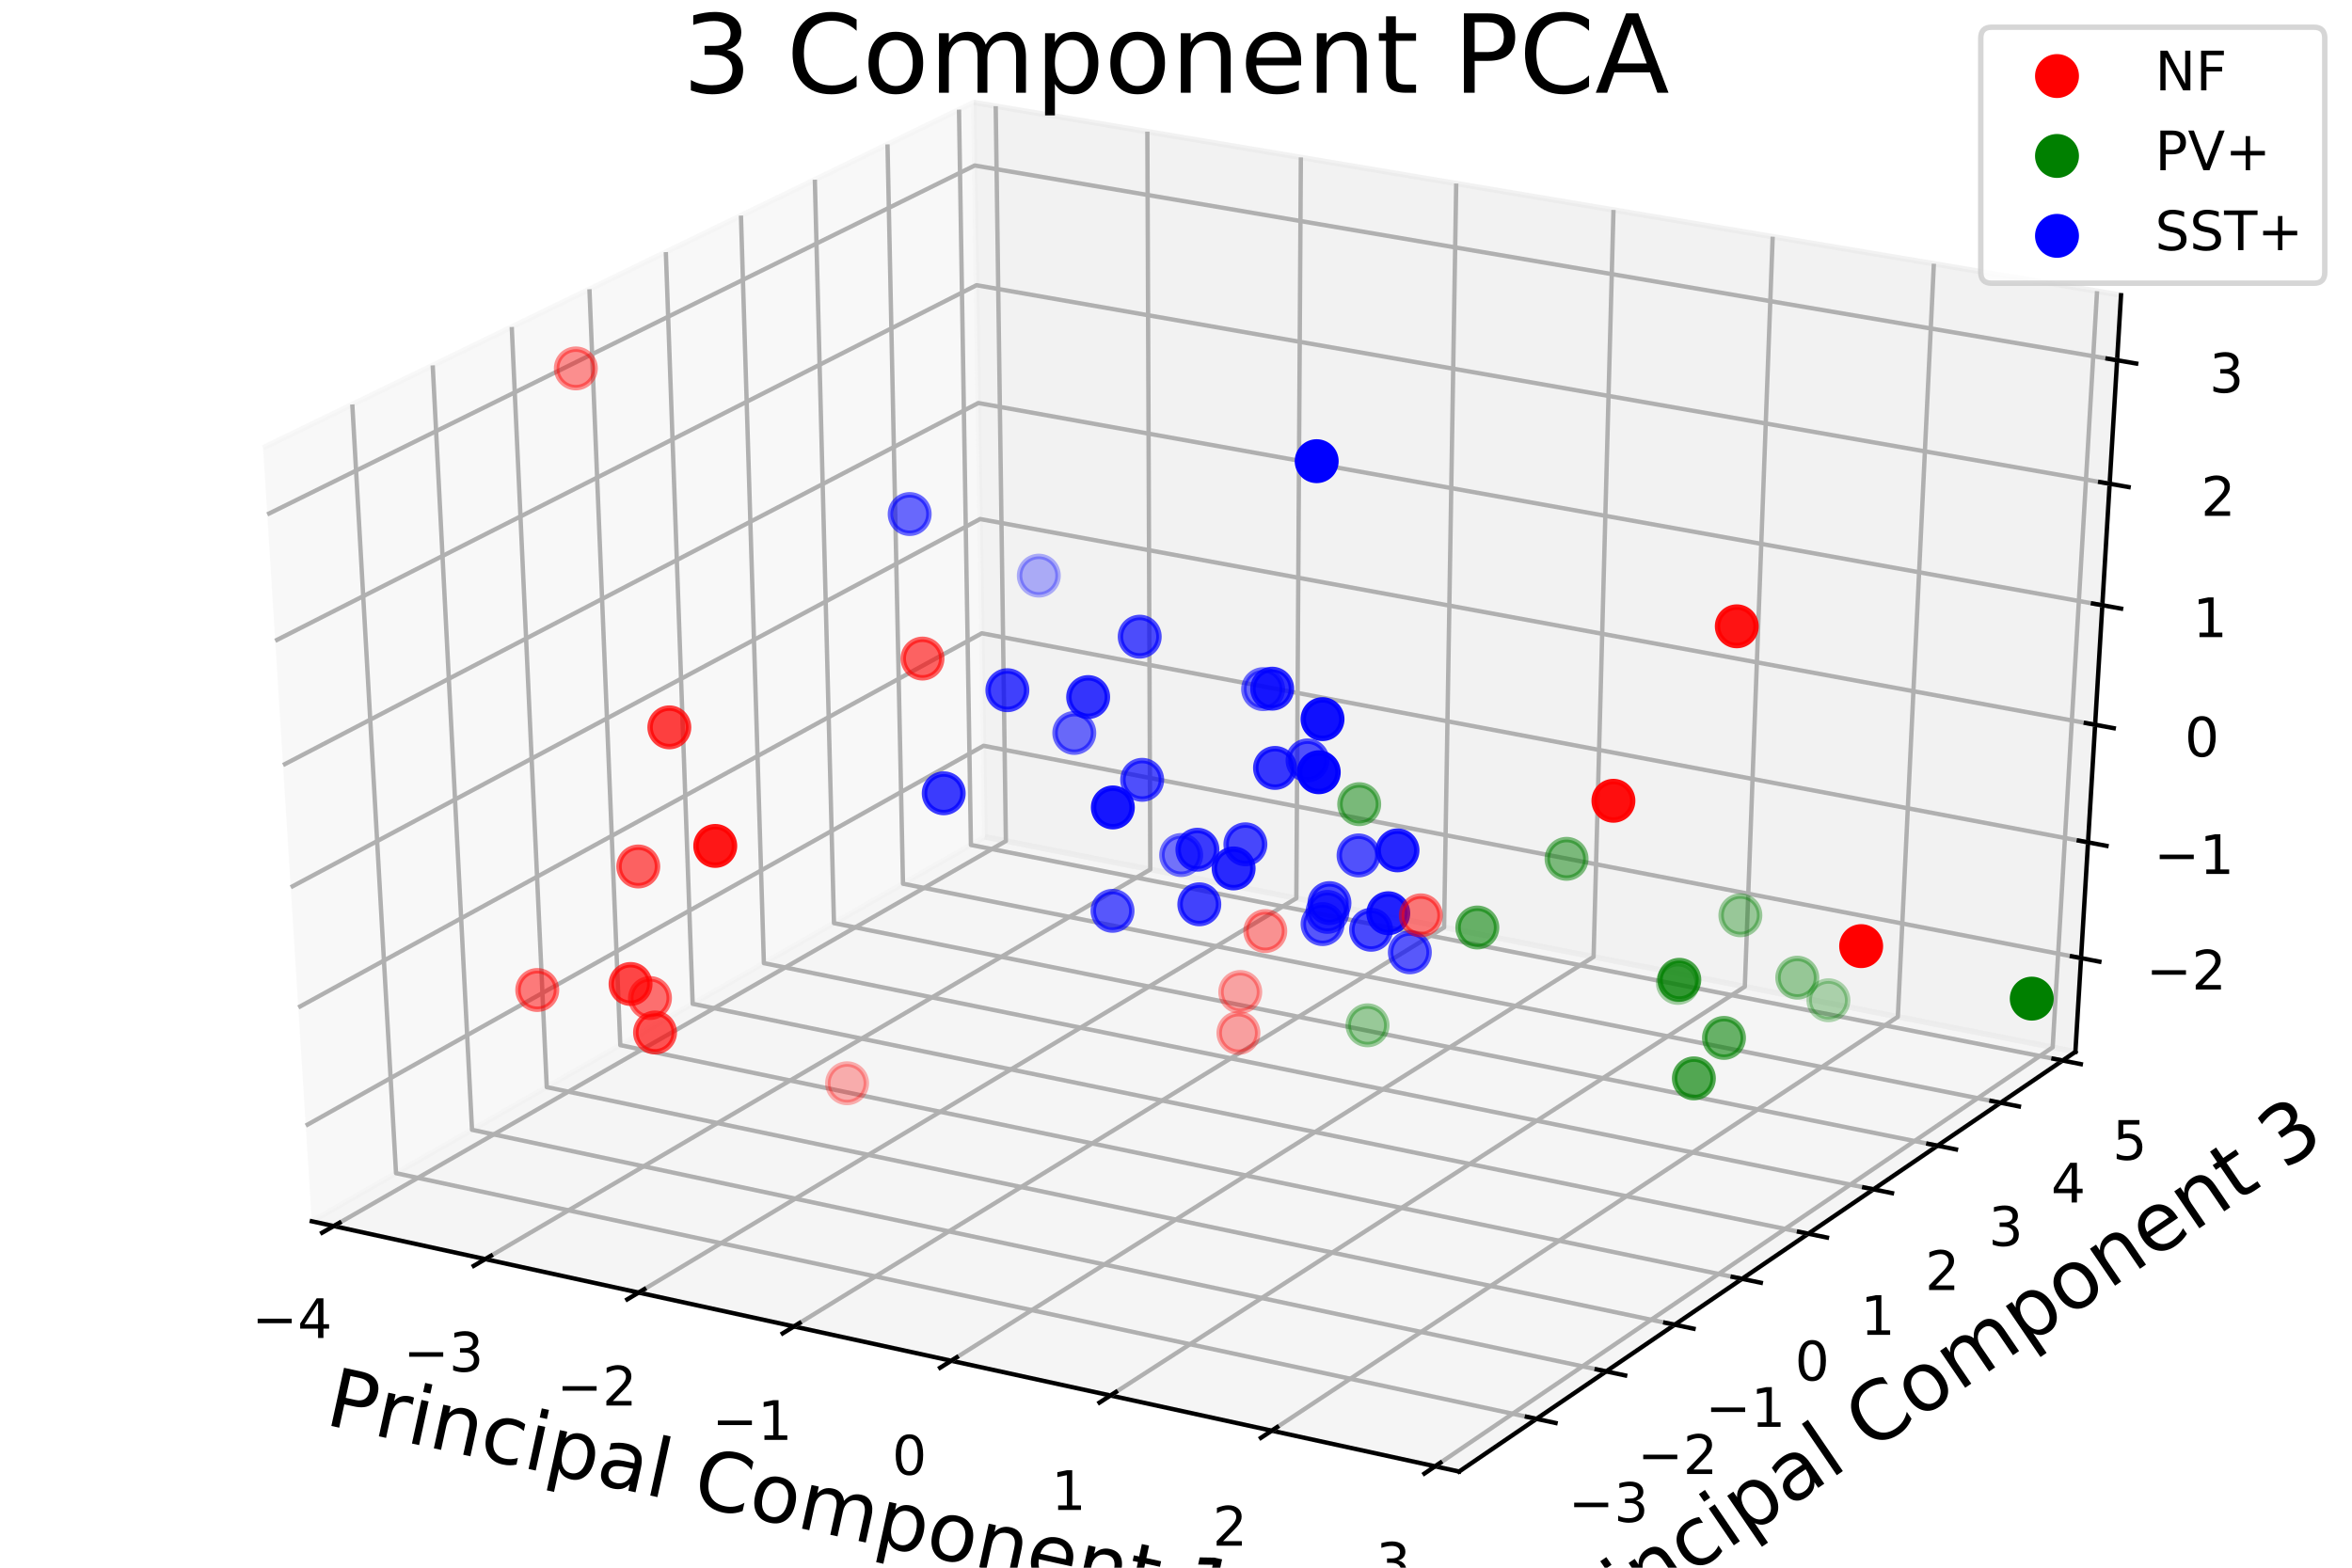 <?xml version="1.0" encoding="utf-8" standalone="no"?>
<!DOCTYPE svg PUBLIC "-//W3C//DTD SVG 1.1//EN"
  "http://www.w3.org/Graphics/SVG/1.1/DTD/svg11.dtd">
<!-- Created with matplotlib (http://matplotlib.org/) -->
<svg height="288pt" version="1.1" viewBox="0 0 432 288" width="432pt" xmlns="http://www.w3.org/2000/svg" xmlns:xlink="http://www.w3.org/1999/xlink">
 <defs>
  <style type="text/css">
*{stroke-linecap:butt;stroke-linejoin:round;}
  </style>
 </defs>
 <g id="figure_1">
  <g id="patch_1">
   <path d="M 0 288 
L 432 288 
L 432 0 
L 0 0 
z
" style="fill:#ffffff;"/>
  </g>
  <g id="patch_2">
   <path d="M 0 288 
L 432 288 
L 432 0 
L 0 0 
z
" style="fill:#ffffff;"/>
  </g>
  <g id="pane3d_1">
   <g id="patch_3">
    <path d="M 57.268 224.362 
L 180.909 153.751 
L 178.85 18.825 
L 48.316 82.267 
" style="fill:#f2f2f2;opacity:0.5;stroke:#f2f2f2;stroke-linejoin:miter;"/>
   </g>
  </g>
  <g id="pane3d_2">
   <g id="patch_4">
    <path d="M 180.909 153.751 
L 381.195 193.227 
L 389.575 54.232 
L 178.85 18.825 
" style="fill:#e6e6e6;opacity:0.5;stroke:#e6e6e6;stroke-linejoin:miter;"/>
   </g>
  </g>
  <g id="pane3d_3">
   <g id="patch_5">
    <path d="M 57.268 224.362 
L 267.996 270.339 
L 381.195 193.227 
L 180.909 153.751 
" style="fill:#ececec;opacity:0.5;stroke:#ececec;stroke-linejoin:miter;"/>
   </g>
  </g>
  <g id="axis3d_1">
   <g id="line2d_1">
    <path d="M 57.268 224.362 
L 267.996 270.339 
" style="fill:none;stroke:#000000;stroke-linecap:square;stroke-width:0.8;"/>
   </g>
   <g id="text_1">
    <!-- Principal Component 1 -->
    <defs>
     <path d="M 19.672 64.797 
L 19.672 37.406 
L 32.078 37.406 
Q 38.969 37.406 42.719 40.969 
Q 46.484 44.531 46.484 51.125 
Q 46.484 57.672 42.719 61.234 
Q 38.969 64.797 32.078 64.797 
z
M 9.812 72.906 
L 32.078 72.906 
Q 44.344 72.906 50.609 67.359 
Q 56.891 61.812 56.891 51.125 
Q 56.891 40.328 50.609 34.812 
Q 44.344 29.297 32.078 29.297 
L 19.672 29.297 
L 19.672 0 
L 9.812 0 
z
" id="DejaVuSans-50"/>
     <path d="M 41.109 46.297 
Q 39.594 47.172 37.812 47.578 
Q 36.031 48 33.891 48 
Q 26.266 48 22.188 43.047 
Q 18.109 38.094 18.109 28.812 
L 18.109 0 
L 9.078 0 
L 9.078 54.688 
L 18.109 54.688 
L 18.109 46.188 
Q 20.953 51.172 25.484 53.578 
Q 30.031 56 36.531 56 
Q 37.453 56 38.578 55.875 
Q 39.703 55.766 41.062 55.516 
z
" id="DejaVuSans-72"/>
     <path d="M 9.422 54.688 
L 18.406 54.688 
L 18.406 0 
L 9.422 0 
z
M 9.422 75.984 
L 18.406 75.984 
L 18.406 64.594 
L 9.422 64.594 
z
" id="DejaVuSans-69"/>
     <path d="M 54.891 33.016 
L 54.891 0 
L 45.906 0 
L 45.906 32.719 
Q 45.906 40.484 42.875 44.328 
Q 39.844 48.188 33.797 48.188 
Q 26.516 48.188 22.312 43.547 
Q 18.109 38.922 18.109 30.906 
L 18.109 0 
L 9.078 0 
L 9.078 54.688 
L 18.109 54.688 
L 18.109 46.188 
Q 21.344 51.125 25.703 53.562 
Q 30.078 56 35.797 56 
Q 45.219 56 50.047 50.172 
Q 54.891 44.344 54.891 33.016 
z
" id="DejaVuSans-6e"/>
     <path d="M 48.781 52.594 
L 48.781 44.188 
Q 44.969 46.297 41.141 47.344 
Q 37.312 48.391 33.406 48.391 
Q 24.656 48.391 19.812 42.844 
Q 14.984 37.312 14.984 27.297 
Q 14.984 17.281 19.812 11.734 
Q 24.656 6.203 33.406 6.203 
Q 37.312 6.203 41.141 7.25 
Q 44.969 8.297 48.781 10.406 
L 48.781 2.094 
Q 45.016 0.344 40.984 -0.531 
Q 36.969 -1.422 32.422 -1.422 
Q 20.062 -1.422 12.781 6.344 
Q 5.516 14.109 5.516 27.297 
Q 5.516 40.672 12.859 48.328 
Q 20.219 56 33.016 56 
Q 37.156 56 41.109 55.141 
Q 45.062 54.297 48.781 52.594 
z
" id="DejaVuSans-63"/>
     <path d="M 18.109 8.203 
L 18.109 -20.797 
L 9.078 -20.797 
L 9.078 54.688 
L 18.109 54.688 
L 18.109 46.391 
Q 20.953 51.266 25.266 53.625 
Q 29.594 56 35.594 56 
Q 45.562 56 51.781 48.094 
Q 58.016 40.188 58.016 27.297 
Q 58.016 14.406 51.781 6.484 
Q 45.562 -1.422 35.594 -1.422 
Q 29.594 -1.422 25.266 0.953 
Q 20.953 3.328 18.109 8.203 
z
M 48.688 27.297 
Q 48.688 37.203 44.609 42.844 
Q 40.531 48.484 33.406 48.484 
Q 26.266 48.484 22.188 42.844 
Q 18.109 37.203 18.109 27.297 
Q 18.109 17.391 22.188 11.75 
Q 26.266 6.109 33.406 6.109 
Q 40.531 6.109 44.609 11.75 
Q 48.688 17.391 48.688 27.297 
z
" id="DejaVuSans-70"/>
     <path d="M 34.281 27.484 
Q 23.391 27.484 19.188 25 
Q 14.984 22.516 14.984 16.5 
Q 14.984 11.719 18.141 8.906 
Q 21.297 6.109 26.703 6.109 
Q 34.188 6.109 38.703 11.406 
Q 43.219 16.703 43.219 25.484 
L 43.219 27.484 
z
M 52.203 31.203 
L 52.203 0 
L 43.219 0 
L 43.219 8.297 
Q 40.141 3.328 35.547 0.953 
Q 30.953 -1.422 24.312 -1.422 
Q 15.922 -1.422 10.953 3.297 
Q 6 8.016 6 15.922 
Q 6 25.141 12.172 29.828 
Q 18.359 34.516 30.609 34.516 
L 43.219 34.516 
L 43.219 35.406 
Q 43.219 41.609 39.141 45 
Q 35.062 48.391 27.688 48.391 
Q 23 48.391 18.547 47.266 
Q 14.109 46.141 10.016 43.891 
L 10.016 52.203 
Q 14.938 54.109 19.578 55.047 
Q 24.219 56 28.609 56 
Q 40.484 56 46.344 49.844 
Q 52.203 43.703 52.203 31.203 
z
" id="DejaVuSans-61"/>
     <path d="M 9.422 75.984 
L 18.406 75.984 
L 18.406 0 
L 9.422 0 
z
" id="DejaVuSans-6c"/>
     <path id="DejaVuSans-20"/>
     <path d="M 64.406 67.281 
L 64.406 56.891 
Q 59.422 61.531 53.781 63.812 
Q 48.141 66.109 41.797 66.109 
Q 29.297 66.109 22.656 58.469 
Q 16.016 50.828 16.016 36.375 
Q 16.016 21.969 22.656 14.328 
Q 29.297 6.688 41.797 6.688 
Q 48.141 6.688 53.781 8.984 
Q 59.422 11.281 64.406 15.922 
L 64.406 5.609 
Q 59.234 2.094 53.438 0.328 
Q 47.656 -1.422 41.219 -1.422 
Q 24.656 -1.422 15.125 8.703 
Q 5.609 18.844 5.609 36.375 
Q 5.609 53.953 15.125 64.078 
Q 24.656 74.219 41.219 74.219 
Q 47.75 74.219 53.531 72.484 
Q 59.328 70.75 64.406 67.281 
z
" id="DejaVuSans-43"/>
     <path d="M 30.609 48.391 
Q 23.391 48.391 19.188 42.75 
Q 14.984 37.109 14.984 27.297 
Q 14.984 17.484 19.156 11.844 
Q 23.344 6.203 30.609 6.203 
Q 37.797 6.203 41.984 11.859 
Q 46.188 17.531 46.188 27.297 
Q 46.188 37.016 41.984 42.703 
Q 37.797 48.391 30.609 48.391 
z
M 30.609 56 
Q 42.328 56 49.016 48.375 
Q 55.719 40.766 55.719 27.297 
Q 55.719 13.875 49.016 6.219 
Q 42.328 -1.422 30.609 -1.422 
Q 18.844 -1.422 12.172 6.219 
Q 5.516 13.875 5.516 27.297 
Q 5.516 40.766 12.172 48.375 
Q 18.844 56 30.609 56 
z
" id="DejaVuSans-6f"/>
     <path d="M 52 44.188 
Q 55.375 50.25 60.062 53.125 
Q 64.75 56 71.094 56 
Q 79.641 56 84.281 50.016 
Q 88.922 44.047 88.922 33.016 
L 88.922 0 
L 79.891 0 
L 79.891 32.719 
Q 79.891 40.578 77.094 44.375 
Q 74.312 48.188 68.609 48.188 
Q 61.625 48.188 57.562 43.547 
Q 53.516 38.922 53.516 30.906 
L 53.516 0 
L 44.484 0 
L 44.484 32.719 
Q 44.484 40.625 41.703 44.406 
Q 38.922 48.188 33.109 48.188 
Q 26.219 48.188 22.156 43.531 
Q 18.109 38.875 18.109 30.906 
L 18.109 0 
L 9.078 0 
L 9.078 54.688 
L 18.109 54.688 
L 18.109 46.188 
Q 21.188 51.219 25.484 53.609 
Q 29.781 56 35.688 56 
Q 41.656 56 45.828 52.969 
Q 50 49.953 52 44.188 
z
" id="DejaVuSans-6d"/>
     <path d="M 56.203 29.594 
L 56.203 25.203 
L 14.891 25.203 
Q 15.484 15.922 20.484 11.062 
Q 25.484 6.203 34.422 6.203 
Q 39.594 6.203 44.453 7.469 
Q 49.312 8.734 54.109 11.281 
L 54.109 2.781 
Q 49.266 0.734 44.188 -0.344 
Q 39.109 -1.422 33.891 -1.422 
Q 20.797 -1.422 13.156 6.188 
Q 5.516 13.812 5.516 26.812 
Q 5.516 40.234 12.766 48.109 
Q 20.016 56 32.328 56 
Q 43.359 56 49.781 48.891 
Q 56.203 41.797 56.203 29.594 
z
M 47.219 32.234 
Q 47.125 39.594 43.094 43.984 
Q 39.062 48.391 32.422 48.391 
Q 24.906 48.391 20.391 44.141 
Q 15.875 39.891 15.188 32.172 
z
" id="DejaVuSans-65"/>
     <path d="M 18.312 70.219 
L 18.312 54.688 
L 36.812 54.688 
L 36.812 47.703 
L 18.312 47.703 
L 18.312 18.016 
Q 18.312 11.328 20.141 9.422 
Q 21.969 7.516 27.594 7.516 
L 36.812 7.516 
L 36.812 0 
L 27.594 0 
Q 17.188 0 13.234 3.875 
Q 9.281 7.766 9.281 18.016 
L 9.281 47.703 
L 2.688 47.703 
L 2.688 54.688 
L 9.281 54.688 
L 9.281 70.219 
z
" id="DejaVuSans-74"/>
     <path d="M 12.406 8.297 
L 28.516 8.297 
L 28.516 63.922 
L 10.984 60.406 
L 10.984 69.391 
L 28.422 72.906 
L 38.281 72.906 
L 38.281 8.297 
L 54.391 8.297 
L 54.391 0 
L 12.406 0 
z
" id="DejaVuSans-31"/>
    </defs>
    <g transform="translate(59.422 261.648)rotate(-347.692)scale(0.15 -0.15)">
     <use xlink:href="#DejaVuSans-50"/>
     <use x="60.287" xlink:href="#DejaVuSans-72"/>
     <use x="101.4" xlink:href="#DejaVuSans-69"/>
     <use x="129.184" xlink:href="#DejaVuSans-6e"/>
     <use x="192.562" xlink:href="#DejaVuSans-63"/>
     <use x="247.543" xlink:href="#DejaVuSans-69"/>
     <use x="275.326" xlink:href="#DejaVuSans-70"/>
     <use x="338.803" xlink:href="#DejaVuSans-61"/>
     <use x="400.082" xlink:href="#DejaVuSans-6c"/>
     <use x="427.865" xlink:href="#DejaVuSans-20"/>
     <use x="459.652" xlink:href="#DejaVuSans-43"/>
     <use x="529.477" xlink:href="#DejaVuSans-6f"/>
     <use x="590.658" xlink:href="#DejaVuSans-6d"/>
     <use x="688.07" xlink:href="#DejaVuSans-70"/>
     <use x="751.547" xlink:href="#DejaVuSans-6f"/>
     <use x="812.729" xlink:href="#DejaVuSans-6e"/>
     <use x="876.107" xlink:href="#DejaVuSans-65"/>
     <use x="937.631" xlink:href="#DejaVuSans-6e"/>
     <use x="1001.01" xlink:href="#DejaVuSans-74"/>
     <use x="1040.219" xlink:href="#DejaVuSans-20"/>
     <use x="1072.006" xlink:href="#DejaVuSans-31"/>
    </g>
   </g>
   <g id="Line3DCollection_1">
    <path d="M 61.298 225.241 
L 184.752 154.508 
L 182.885 19.503 
" style="fill:none;stroke:#b0b0b0;stroke-width:0.8;"/>
    <path d="M 89.127 231.313 
L 211.275 159.736 
L 210.74 24.183 
" style="fill:none;stroke:#b0b0b0;stroke-width:0.8;"/>
    <path d="M 117.301 237.46 
L 238.104 165.024 
L 238.933 28.92 
" style="fill:none;stroke:#b0b0b0;stroke-width:0.8;"/>
    <path d="M 145.828 243.684 
L 265.244 170.373 
L 267.468 33.715 
" style="fill:none;stroke:#b0b0b0;stroke-width:0.8;"/>
    <path d="M 174.713 249.986 
L 292.699 175.785 
L 296.354 38.569 
" style="fill:none;stroke:#b0b0b0;stroke-width:0.8;"/>
    <path d="M 203.963 256.368 
L 320.477 181.26 
L 325.595 43.482 
" style="fill:none;stroke:#b0b0b0;stroke-width:0.8;"/>
    <path d="M 233.586 262.831 
L 348.582 186.799 
L 355.199 48.456 
" style="fill:none;stroke:#b0b0b0;stroke-width:0.8;"/>
    <path d="M 263.589 269.377 
L 377.02 192.404 
L 385.173 53.493 
" style="fill:none;stroke:#b0b0b0;stroke-width:0.8;"/>
   </g>
   <g id="xtick_1">
    <g id="line2d_2">
     <path d="M 62.362 224.632 
L 59.167 226.462 
" style="fill:none;stroke:#000000;stroke-linecap:square;stroke-width:0.8;"/>
    </g>
    <g id="text_2">
     <!-- −4 -->
     <defs>
      <path d="M 10.594 35.5 
L 73.188 35.5 
L 73.188 27.203 
L 10.594 27.203 
z
" id="DejaVuSans-2212"/>
      <path d="M 37.797 64.312 
L 12.891 25.391 
L 37.797 25.391 
z
M 35.203 72.906 
L 47.609 72.906 
L 47.609 25.391 
L 58.016 25.391 
L 58.016 17.188 
L 47.609 17.188 
L 47.609 0 
L 37.797 0 
L 37.797 17.188 
L 4.891 17.188 
L 4.891 26.703 
z
" id="DejaVuSans-34"/>
     </defs>
     <g transform="translate(46.265 245.805)scale(0.1 -0.1)">
      <use xlink:href="#DejaVuSans-2212"/>
      <use x="83.789" xlink:href="#DejaVuSans-34"/>
     </g>
    </g>
   </g>
   <g id="xtick_2">
    <g id="line2d_3">
     <path d="M 90.18 230.696 
L 87.018 232.549 
" style="fill:none;stroke:#000000;stroke-linecap:square;stroke-width:0.8;"/>
    </g>
    <g id="text_3">
     <!-- −3 -->
     <defs>
      <path d="M 40.578 39.312 
Q 47.656 37.797 51.625 33 
Q 55.609 28.219 55.609 21.188 
Q 55.609 10.406 48.188 4.484 
Q 40.766 -1.422 27.094 -1.422 
Q 22.516 -1.422 17.656 -0.516 
Q 12.797 0.391 7.625 2.203 
L 7.625 11.719 
Q 11.719 9.328 16.594 8.109 
Q 21.484 6.891 26.812 6.891 
Q 36.078 6.891 40.938 10.547 
Q 45.797 14.203 45.797 21.188 
Q 45.797 27.641 41.281 31.266 
Q 36.766 34.906 28.719 34.906 
L 20.219 34.906 
L 20.219 43.016 
L 29.109 43.016 
Q 36.375 43.016 40.234 45.922 
Q 44.094 48.828 44.094 54.297 
Q 44.094 59.906 40.109 62.906 
Q 36.141 65.922 28.719 65.922 
Q 24.656 65.922 20.016 65.031 
Q 15.375 64.156 9.812 62.312 
L 9.812 71.094 
Q 15.438 72.656 20.344 73.438 
Q 25.25 74.219 29.594 74.219 
Q 40.828 74.219 47.359 69.109 
Q 53.906 64.016 53.906 55.328 
Q 53.906 49.266 50.438 45.094 
Q 46.969 40.922 40.578 39.312 
z
" id="DejaVuSans-33"/>
     </defs>
     <g transform="translate(74.091 251.966)scale(0.1 -0.1)">
      <use xlink:href="#DejaVuSans-2212"/>
      <use x="83.789" xlink:href="#DejaVuSans-33"/>
     </g>
    </g>
   </g>
   <g id="xtick_3">
    <g id="line2d_4">
     <path d="M 118.343 236.836 
L 115.214 238.711 
" style="fill:none;stroke:#000000;stroke-linecap:square;stroke-width:0.8;"/>
    </g>
    <g id="text_4">
     <!-- −2 -->
     <defs>
      <path d="M 19.188 8.297 
L 53.609 8.297 
L 53.609 0 
L 7.328 0 
L 7.328 8.297 
Q 12.938 14.109 22.625 23.891 
Q 32.328 33.688 34.812 36.531 
Q 39.547 41.844 41.422 45.531 
Q 43.312 49.219 43.312 52.781 
Q 43.312 58.594 39.234 62.25 
Q 35.156 65.922 28.609 65.922 
Q 23.969 65.922 18.812 64.312 
Q 13.672 62.703 7.812 59.422 
L 7.812 69.391 
Q 13.766 71.781 18.938 73 
Q 24.125 74.219 28.422 74.219 
Q 39.75 74.219 46.484 68.547 
Q 53.219 62.891 53.219 53.422 
Q 53.219 48.922 51.531 44.891 
Q 49.859 40.875 45.406 35.406 
Q 44.188 33.984 37.641 27.219 
Q 31.109 20.453 19.188 8.297 
z
" id="DejaVuSans-32"/>
     </defs>
     <g transform="translate(102.263 258.204)scale(0.1 -0.1)">
      <use xlink:href="#DejaVuSans-2212"/>
      <use x="83.789" xlink:href="#DejaVuSans-32"/>
     </g>
    </g>
   </g>
   <g id="xtick_4">
    <g id="line2d_5">
     <path d="M 146.858 243.052 
L 143.763 244.951 
" style="fill:none;stroke:#000000;stroke-linecap:square;stroke-width:0.8;"/>
    </g>
    <g id="text_5">
     <!-- −1 -->
     <g transform="translate(130.787 264.52)scale(0.1 -0.1)">
      <use xlink:href="#DejaVuSans-2212"/>
      <use x="83.789" xlink:href="#DejaVuSans-31"/>
     </g>
    </g>
   </g>
   <g id="xtick_5">
    <g id="line2d_6">
     <path d="M 175.731 249.346 
L 172.672 251.269 
" style="fill:none;stroke:#000000;stroke-linecap:square;stroke-width:0.8;"/>
    </g>
    <g id="text_6">
     <!-- 0 -->
     <defs>
      <path d="M 31.781 66.406 
Q 24.172 66.406 20.328 58.906 
Q 16.5 51.422 16.5 36.375 
Q 16.5 21.391 20.328 13.891 
Q 24.172 6.391 31.781 6.391 
Q 39.453 6.391 43.281 13.891 
Q 47.125 21.391 47.125 36.375 
Q 47.125 51.422 43.281 58.906 
Q 39.453 66.406 31.781 66.406 
z
M 31.781 74.219 
Q 44.047 74.219 50.516 64.516 
Q 56.984 54.828 56.984 36.375 
Q 56.984 17.969 50.516 8.266 
Q 44.047 -1.422 31.781 -1.422 
Q 19.531 -1.422 13.062 8.266 
Q 6.594 17.969 6.594 36.375 
Q 6.594 54.828 13.062 64.516 
Q 19.531 74.219 31.781 74.219 
z
" id="DejaVuSans-30"/>
     </defs>
     <g transform="translate(163.861 270.916)scale(0.1 -0.1)">
      <use xlink:href="#DejaVuSans-30"/>
     </g>
    </g>
   </g>
   <g id="xtick_6">
    <g id="line2d_7">
     <path d="M 204.969 255.719 
L 201.947 257.667 
" style="fill:none;stroke:#000000;stroke-linecap:square;stroke-width:0.8;"/>
    </g>
    <g id="text_7">
     <!-- 1 -->
     <g transform="translate(193.111 277.393)scale(0.1 -0.1)">
      <use xlink:href="#DejaVuSans-31"/>
     </g>
    </g>
   </g>
   <g id="xtick_7">
    <g id="line2d_8">
     <path d="M 234.58 262.174 
L 231.596 264.147 
" style="fill:none;stroke:#000000;stroke-linecap:square;stroke-width:0.8;"/>
    </g>
    <g id="text_8">
     <!-- 2 -->
     <g transform="translate(222.733 283.952)scale(0.1 -0.1)">
      <use xlink:href="#DejaVuSans-32"/>
     </g>
    </g>
   </g>
   <g id="xtick_8">
    <g id="line2d_9">
     <path d="M 264.569 268.712 
L 261.625 270.71 
" style="fill:none;stroke:#000000;stroke-linecap:square;stroke-width:0.8;"/>
    </g>
    <g id="text_9">
     <!-- 3 -->
     <g transform="translate(252.737 290.596)scale(0.1 -0.1)">
      <use xlink:href="#DejaVuSans-33"/>
     </g>
    </g>
   </g>
  </g>
  <g id="axis3d_2">
   <g id="line2d_10">
    <path d="M 381.195 193.227 
L 267.996 270.339 
" style="fill:none;stroke:#000000;stroke-linecap:square;stroke-width:0.8;"/>
   </g>
   <g id="text_10">
    <!-- Principal Component 3 -->
    <g transform="translate(286.604 305.594)rotate(-34.263)scale(0.15 -0.15)">
     <use xlink:href="#DejaVuSans-50"/>
     <use x="60.287" xlink:href="#DejaVuSans-72"/>
     <use x="101.4" xlink:href="#DejaVuSans-69"/>
     <use x="129.184" xlink:href="#DejaVuSans-6e"/>
     <use x="192.562" xlink:href="#DejaVuSans-63"/>
     <use x="247.543" xlink:href="#DejaVuSans-69"/>
     <use x="275.326" xlink:href="#DejaVuSans-70"/>
     <use x="338.803" xlink:href="#DejaVuSans-61"/>
     <use x="400.082" xlink:href="#DejaVuSans-6c"/>
     <use x="427.865" xlink:href="#DejaVuSans-20"/>
     <use x="459.652" xlink:href="#DejaVuSans-43"/>
     <use x="529.477" xlink:href="#DejaVuSans-6f"/>
     <use x="590.658" xlink:href="#DejaVuSans-6d"/>
     <use x="688.07" xlink:href="#DejaVuSans-70"/>
     <use x="751.547" xlink:href="#DejaVuSans-6f"/>
     <use x="812.729" xlink:href="#DejaVuSans-6e"/>
     <use x="876.107" xlink:href="#DejaVuSans-65"/>
     <use x="937.631" xlink:href="#DejaVuSans-6e"/>
     <use x="1001.01" xlink:href="#DejaVuSans-74"/>
     <use x="1040.219" xlink:href="#DejaVuSans-20"/>
     <use x="1072.006" xlink:href="#DejaVuSans-33"/>
    </g>
   </g>
   <g id="Line3DCollection_2">
    <path d="M 64.708 74.301 
L 72.741 215.525 
L 282.205 260.66 
" style="fill:none;stroke:#b0b0b0;stroke-width:0.8;"/>
    <path d="M 79.477 67.122 
L 86.696 207.556 
L 295.008 251.938 
" style="fill:none;stroke:#b0b0b0;stroke-width:0.8;"/>
    <path d="M 93.994 60.067 
L 100.425 199.716 
L 307.594 243.364 
" style="fill:none;stroke:#b0b0b0;stroke-width:0.8;"/>
    <path d="M 108.265 53.131 
L 113.932 192.002 
L 319.969 234.935 
" style="fill:none;stroke:#b0b0b0;stroke-width:0.8;"/>
    <path d="M 122.297 46.311 
L 127.224 184.411 
L 332.137 226.646 
" style="fill:none;stroke:#b0b0b0;stroke-width:0.8;"/>
    <path d="M 136.094 39.605 
L 140.305 176.94 
L 344.104 218.494 
" style="fill:none;stroke:#b0b0b0;stroke-width:0.8;"/>
    <path d="M 149.664 33.01 
L 153.18 169.587 
L 355.874 210.476 
" style="fill:none;stroke:#b0b0b0;stroke-width:0.8;"/>
    <path d="M 163.011 26.523 
L 165.855 162.349 
L 367.453 202.589 
" style="fill:none;stroke:#b0b0b0;stroke-width:0.8;"/>
    <path d="M 176.142 20.142 
L 178.333 155.222 
L 378.845 194.828 
" style="fill:none;stroke:#b0b0b0;stroke-width:0.8;"/>
   </g>
   <g id="xtick_9">
    <g id="line2d_11">
     <path d="M 280.452 260.282 
L 285.714 261.416 
" style="fill:none;stroke:#000000;stroke-linecap:square;stroke-width:0.8;"/>
    </g>
    <g id="text_11">
     <!-- −3 -->
     <g transform="translate(288.072 279.602)scale(0.1 -0.1)">
      <use xlink:href="#DejaVuSans-2212"/>
      <use x="83.789" xlink:href="#DejaVuSans-33"/>
     </g>
    </g>
   </g>
   <g id="xtick_10">
    <g id="line2d_12">
     <path d="M 293.266 251.567 
L 298.497 252.681 
" style="fill:none;stroke:#000000;stroke-linecap:square;stroke-width:0.8;"/>
    </g>
    <g id="text_12">
     <!-- −2 -->
     <g transform="translate(300.757 270.787)scale(0.1 -0.1)">
      <use xlink:href="#DejaVuSans-2212"/>
      <use x="83.789" xlink:href="#DejaVuSans-32"/>
     </g>
    </g>
   </g>
   <g id="xtick_11">
    <g id="line2d_13">
     <path d="M 305.862 242.999 
L 311.063 244.095 
" style="fill:none;stroke:#000000;stroke-linecap:square;stroke-width:0.8;"/>
    </g>
    <g id="text_13">
     <!-- −1 -->
     <g transform="translate(313.226 262.121)scale(0.1 -0.1)">
      <use xlink:href="#DejaVuSans-2212"/>
      <use x="83.789" xlink:href="#DejaVuSans-31"/>
     </g>
    </g>
   </g>
   <g id="xtick_12">
    <g id="line2d_14">
     <path d="M 318.247 234.576 
L 323.417 235.653 
" style="fill:none;stroke:#000000;stroke-linecap:square;stroke-width:0.8;"/>
    </g>
    <g id="text_14">
     <!-- 0 -->
     <g transform="translate(329.676 253.601)scale(0.1 -0.1)">
      <use xlink:href="#DejaVuSans-30"/>
     </g>
    </g>
   </g>
   <g id="xtick_13">
    <g id="line2d_15">
     <path d="M 330.425 226.293 
L 335.565 227.352 
" style="fill:none;stroke:#000000;stroke-linecap:square;stroke-width:0.8;"/>
    </g>
    <g id="text_15">
     <!-- 1 -->
     <g transform="translate(341.731 245.223)scale(0.1 -0.1)">
      <use xlink:href="#DejaVuSans-31"/>
     </g>
    </g>
   </g>
   <g id="xtick_14">
    <g id="line2d_16">
     <path d="M 342.402 218.147 
L 347.512 219.189 
" style="fill:none;stroke:#000000;stroke-linecap:square;stroke-width:0.8;"/>
    </g>
    <g id="text_16">
     <!-- 2 -->
     <g transform="translate(353.587 236.984)scale(0.1 -0.1)">
      <use xlink:href="#DejaVuSans-32"/>
     </g>
    </g>
   </g>
   <g id="xtick_15">
    <g id="line2d_17">
     <path d="M 354.182 210.135 
L 359.262 211.16 
" style="fill:none;stroke:#000000;stroke-linecap:square;stroke-width:0.8;"/>
    </g>
    <g id="text_17">
     <!-- 3 -->
     <g transform="translate(365.249 228.88)scale(0.1 -0.1)">
      <use xlink:href="#DejaVuSans-33"/>
     </g>
    </g>
   </g>
   <g id="xtick_16">
    <g id="line2d_18">
     <path d="M 365.77 202.253 
L 370.822 203.261 
" style="fill:none;stroke:#000000;stroke-linecap:square;stroke-width:0.8;"/>
    </g>
    <g id="text_18">
     <!-- 4 -->
     <g transform="translate(376.721 220.908)scale(0.1 -0.1)">
      <use xlink:href="#DejaVuSans-34"/>
     </g>
    </g>
   </g>
   <g id="xtick_17">
    <g id="line2d_19">
     <path d="M 377.172 194.498 
L 382.194 195.49 
" style="fill:none;stroke:#000000;stroke-linecap:square;stroke-width:0.8;"/>
    </g>
    <g id="text_19">
     <!-- 5 -->
     <defs>
      <path d="M 10.797 72.906 
L 49.516 72.906 
L 49.516 64.594 
L 19.828 64.594 
L 19.828 46.734 
Q 21.969 47.469 24.109 47.828 
Q 26.266 48.188 28.422 48.188 
Q 40.625 48.188 47.75 41.5 
Q 54.891 34.812 54.891 23.391 
Q 54.891 11.625 47.562 5.094 
Q 40.234 -1.422 26.906 -1.422 
Q 22.312 -1.422 17.547 -0.641 
Q 12.797 0.141 7.719 1.703 
L 7.719 11.625 
Q 12.109 9.234 16.797 8.062 
Q 21.484 6.891 26.703 6.891 
Q 35.156 6.891 40.078 11.328 
Q 45.016 15.766 45.016 23.391 
Q 45.016 31 40.078 35.438 
Q 35.156 39.891 26.703 39.891 
Q 22.75 39.891 18.812 39.016 
Q 14.891 38.141 10.797 36.281 
z
" id="DejaVuSans-35"/>
     </defs>
     <g transform="translate(388.008 213.065)scale(0.1 -0.1)">
      <use xlink:href="#DejaVuSans-35"/>
     </g>
    </g>
   </g>
  </g>
  <g id="axis3d_3">
   <g id="line2d_20">
    <path d="M 381.195 193.227 
L 389.575 54.232 
" style="fill:none;stroke:#000000;stroke-linecap:square;stroke-width:0.8;"/>
   </g>
   <g id="Line3DCollection_3">
    <path d="M 382.233 176.013 
L 180.654 137.008 
L 56.161 206.79 
" style="fill:none;stroke:#b0b0b0;stroke-width:0.8;"/>
    <path d="M 383.515 154.749 
L 180.338 116.34 
L 54.793 185.075 
" style="fill:none;stroke:#b0b0b0;stroke-width:0.8;"/>
    <path d="M 384.818 133.143 
L 180.018 95.353 
L 53.402 162.998 
" style="fill:none;stroke:#b0b0b0;stroke-width:0.8;"/>
    <path d="M 386.141 111.186 
L 179.693 74.04 
L 51.988 140.55 
" style="fill:none;stroke:#b0b0b0;stroke-width:0.8;"/>
    <path d="M 387.487 88.869 
L 179.363 52.393 
L 50.55 117.723 
" style="fill:none;stroke:#b0b0b0;stroke-width:0.8;"/>
    <path d="M 388.854 66.184 
L 179.027 30.404 
L 49.087 94.505 
" style="fill:none;stroke:#b0b0b0;stroke-width:0.8;"/>
   </g>
   <g id="xtick_18">
    <g id="line2d_21">
     <path d="M 380.551 175.687 
L 385.601 176.664 
" style="fill:none;stroke:#000000;stroke-linecap:square;stroke-width:0.8;"/>
    </g>
    <g id="text_20">
     <!-- −2 -->
     <g transform="translate(394.186 181.787)scale(0.1 -0.1)">
      <use xlink:href="#DejaVuSans-2212"/>
      <use x="83.789" xlink:href="#DejaVuSans-32"/>
     </g>
    </g>
   </g>
   <g id="xtick_19">
    <g id="line2d_22">
     <path d="M 381.819 154.428 
L 386.911 155.391 
" style="fill:none;stroke:#000000;stroke-linecap:square;stroke-width:0.8;"/>
    </g>
    <g id="text_21">
     <!-- −1 -->
     <g transform="translate(395.619 160.551)scale(0.1 -0.1)">
      <use xlink:href="#DejaVuSans-2212"/>
      <use x="83.789" xlink:href="#DejaVuSans-31"/>
     </g>
    </g>
   </g>
   <g id="xtick_20">
    <g id="line2d_23">
     <path d="M 383.107 132.827 
L 388.242 133.775 
" style="fill:none;stroke:#000000;stroke-linecap:square;stroke-width:0.8;"/>
    </g>
    <g id="text_22">
     <!-- 0 -->
     <g transform="translate(401.266 138.973)scale(0.1 -0.1)">
      <use xlink:href="#DejaVuSans-30"/>
     </g>
    </g>
   </g>
   <g id="xtick_21">
    <g id="line2d_24">
     <path d="M 384.417 110.876 
L 389.594 111.807 
" style="fill:none;stroke:#000000;stroke-linecap:square;stroke-width:0.8;"/>
    </g>
    <g id="text_23">
     <!-- 1 -->
     <g transform="translate(402.746 117.046)scale(0.1 -0.1)">
      <use xlink:href="#DejaVuSans-31"/>
     </g>
    </g>
   </g>
   <g id="xtick_22">
    <g id="line2d_25">
     <path d="M 385.747 88.564 
L 390.969 89.48 
" style="fill:none;stroke:#000000;stroke-linecap:square;stroke-width:0.8;"/>
    </g>
    <g id="text_24">
     <!-- 2 -->
     <g transform="translate(404.25 94.76)scale(0.1 -0.1)">
      <use xlink:href="#DejaVuSans-32"/>
     </g>
    </g>
   </g>
   <g id="xtick_23">
    <g id="line2d_26">
     <path d="M 387.1 65.885 
L 392.366 66.783 
" style="fill:none;stroke:#000000;stroke-linecap:square;stroke-width:0.8;"/>
    </g>
    <g id="text_25">
     <!-- 3 -->
     <g transform="translate(405.78 72.107)scale(0.1 -0.1)">
      <use xlink:href="#DejaVuSans-33"/>
     </g>
    </g>
   </g>
  </g>
  <g id="axes_1">
   <g id="Path3DCollection_1">
    <defs>
     <path d="M 0 3.536 
C 0.938 3.536 1.837 3.163 2.5 2.5 
C 3.163 1.837 3.536 0.938 3.536 0 
C 3.536 -0.938 3.163 -1.837 2.5 -2.5 
C 1.837 -3.163 0.938 -3.536 0 -3.536 
C -0.938 -3.536 -1.837 -3.163 -2.5 -2.5 
C -3.163 -1.837 -3.536 -0.938 -3.536 0 
C -3.536 0.938 -3.163 1.837 -2.5 2.5 
C -1.837 3.163 -0.938 3.536 0 3.536 
z
" id="C0_0_404f7e040a"/>
    </defs>
    <g clip-path="url(#pa611f43ce8)">
     <use style="fill:#0000ff;fill-opacity:0.756;stroke:#0000ff;stroke-opacity:0.756;" x="219.932" xlink:href="#C0_0_404f7e040a" y="156.103"/>
    </g>
    <g clip-path="url(#pa611f43ce8)">
     <use style="fill:#0000ff;fill-opacity:0.704;stroke:#0000ff;stroke-opacity:0.704;" x="228.744" xlink:href="#C0_0_404f7e040a" y="155.107"/>
    </g>
    <g clip-path="url(#pa611f43ce8)">
     <use style="fill:#0000ff;fill-opacity:0.863;stroke:#0000ff;stroke-opacity:0.863;" x="254.991" xlink:href="#C0_0_404f7e040a" y="167.771"/>
    </g>
    <g clip-path="url(#pa611f43ce8)">
     <use style="fill:#0000ff;fill-opacity:0.648;stroke:#0000ff;stroke-opacity:0.648;" x="242.925" xlink:href="#C0_0_404f7e040a" y="169.768"/>
    </g>
    <g clip-path="url(#pa611f43ce8)">
     <use style="fill:#0000ff;fill-opacity:0.666;stroke:#0000ff;stroke-opacity:0.666;" x="249.53" xlink:href="#C0_0_404f7e040a" y="157.15"/>
    </g>
    <g clip-path="url(#pa611f43ce8)">
     <use style="fill:#0000ff;fill-opacity:0.727;stroke:#0000ff;stroke-opacity:0.727;" x="220.282" xlink:href="#C0_0_404f7e040a" y="166.129"/>
    </g>
    <g clip-path="url(#pa611f43ce8)">
     <use style="fill:#0000ff;fill-opacity:0.637;stroke:#0000ff;stroke-opacity:0.637;" x="258.952" xlink:href="#C0_0_404f7e040a" y="174.946"/>
    </g>
    <g clip-path="url(#pa611f43ce8)">
     <use style="fill:#0000ff;fill-opacity:0.529;stroke:#0000ff;stroke-opacity:0.529;" x="216.947" xlink:href="#C0_0_404f7e040a" y="157.075"/>
    </g>
    <g clip-path="url(#pa611f43ce8)">
     <use style="fill:#0000ff;fill-opacity:0.7;stroke:#0000ff;stroke-opacity:0.7;" x="251.831" xlink:href="#C0_0_404f7e040a" y="170.81"/>
    </g>
    <g clip-path="url(#pa611f43ce8)">
     <use style="fill:#0000ff;fill-opacity:0.832;stroke:#0000ff;stroke-opacity:0.832;" x="226.584" xlink:href="#C0_0_404f7e040a" y="159.537"/>
    </g>
    <g clip-path="url(#pa611f43ce8)">
     <use style="fill:#0000ff;fill-opacity:0.675;stroke:#0000ff;stroke-opacity:0.675;" x="240.163" xlink:href="#C0_0_404f7e040a" y="139.697"/>
    </g>
    <g clip-path="url(#pa611f43ce8)">
     <use style="fill:#0000ff;fill-opacity:0.56;stroke:#0000ff;stroke-opacity:0.56;" x="232.001" xlink:href="#C0_0_404f7e040a" y="126.603"/>
    </g>
    <g clip-path="url(#pa611f43ce8)">
     <use style="fill:#0000ff;fill-opacity:0.931;stroke:#0000ff;stroke-opacity:0.931;" x="242.913" xlink:href="#C0_0_404f7e040a" y="132.112"/>
    </g>
    <g clip-path="url(#pa611f43ce8)">
     <use style="fill:#0000ff;fill-opacity:0.761;stroke:#0000ff;stroke-opacity:0.761;" x="173.337" xlink:href="#C0_0_404f7e040a" y="145.736"/>
    </g>
    <g clip-path="url(#pa611f43ce8)">
     <use style="fill:#0000ff;fill-opacity:0.771;stroke:#0000ff;stroke-opacity:0.771;" x="234.185" xlink:href="#C0_0_404f7e040a" y="141.076"/>
    </g>
    <g clip-path="url(#pa611f43ce8)">
     <use style="fill:#0000ff;fill-opacity:0.84;stroke:#0000ff;stroke-opacity:0.84;" x="256.684" xlink:href="#C0_0_404f7e040a" y="156.221"/>
    </g>
    <g clip-path="url(#pa611f43ce8)">
     <use style="fill:#0000ff;fill-opacity:0.804;stroke:#0000ff;stroke-opacity:0.804;" x="233.665" xlink:href="#C0_0_404f7e040a" y="126.517"/>
    </g>
    <g clip-path="url(#pa611f43ce8)">
     <use style="fill:#0000ff;fill-opacity:0.738;stroke:#0000ff;stroke-opacity:0.738;" x="185.028" xlink:href="#C0_0_404f7e040a" y="126.798"/>
    </g>
    <g clip-path="url(#pa611f43ce8)">
     <use style="fill:#0000ff;fill-opacity:0.957;stroke:#0000ff;stroke-opacity:0.957;" x="242.221" xlink:href="#C0_0_404f7e040a" y="141.871"/>
    </g>
    <g clip-path="url(#pa611f43ce8)">
     <use style="fill:#0000ff;fill-opacity:0.687;stroke:#0000ff;stroke-opacity:0.687;" x="209.335" xlink:href="#C0_0_404f7e040a" y="116.962"/>
    </g>
    <g clip-path="url(#pa611f43ce8)">
     <use style="fill:#0000ff;fill-opacity:0.782;stroke:#0000ff;stroke-opacity:0.782;" x="199.865" xlink:href="#C0_0_404f7e040a" y="128.057"/>
    </g>
    <g clip-path="url(#pa611f43ce8)">
     <use style="fill:#0000ff;fill-opacity:0.567;stroke:#0000ff;stroke-opacity:0.567;" x="197.319" xlink:href="#C0_0_404f7e040a" y="134.645"/>
    </g>
    <g clip-path="url(#pa611f43ce8)">
     <use style="fill:#0000ff;fill-opacity:0.907;stroke:#0000ff;stroke-opacity:0.907;" x="204.4" xlink:href="#C0_0_404f7e040a" y="148.336"/>
    </g>
    <g clip-path="url(#pa611f43ce8)">
     <use style="fill:#0000ff;stroke:#0000ff;" x="241.841" xlink:href="#C0_0_404f7e040a" y="84.723"/>
    </g>
    <g clip-path="url(#pa611f43ce8)">
     <use style="fill:#0000ff;fill-opacity:0.581;stroke:#0000ff;stroke-opacity:0.581;" x="167.082" xlink:href="#C0_0_404f7e040a" y="94.435"/>
    </g>
    <g clip-path="url(#pa611f43ce8)">
     <use style="fill:#0000ff;fill-opacity:0.3;stroke:#0000ff;stroke-opacity:0.3;" x="190.8" xlink:href="#C0_0_404f7e040a" y="105.747"/>
    </g>
    <g clip-path="url(#pa611f43ce8)">
     <use style="fill:#0000ff;fill-opacity:0.675;stroke:#0000ff;stroke-opacity:0.675;" x="209.787" xlink:href="#C0_0_404f7e040a" y="143.259"/>
    </g>
    <g clip-path="url(#pa611f43ce8)">
     <use style="fill:#0000ff;fill-opacity:0.65;stroke:#0000ff;stroke-opacity:0.65;" x="243.821" xlink:href="#C0_0_404f7e040a" y="167.522"/>
    </g>
    <g clip-path="url(#pa611f43ce8)">
     <use style="fill:#0000ff;fill-opacity:0.644;stroke:#0000ff;stroke-opacity:0.644;" x="204.345" xlink:href="#C0_0_404f7e040a" y="167.329"/>
    </g>
    <g clip-path="url(#pa611f43ce8)">
     <use style="fill:#0000ff;fill-opacity:0.693;stroke:#0000ff;stroke-opacity:0.693;" x="244.187" xlink:href="#C0_0_404f7e040a" y="165.91"/>
    </g>
   </g>
   <g id="Path3DCollection_2">
    <defs>
     <path d="M 0 3.536 
C 0.938 3.536 1.837 3.163 2.5 2.5 
C 3.163 1.837 3.536 0.938 3.536 0 
C 3.536 -0.938 3.163 -1.837 2.5 -2.5 
C 1.837 -3.163 0.938 -3.536 0 -3.536 
C -0.938 -3.536 -1.837 -3.163 -2.5 -2.5 
C -3.163 -1.837 -3.536 -0.938 -3.536 0 
C -3.536 0.938 -3.163 1.837 -2.5 2.5 
C -1.837 3.163 -0.938 3.536 0 3.536 
z
" id="C1_0_79872bc310"/>
    </defs>
    <g clip-path="url(#pa611f43ce8)">
     <use style="fill:#ff0000;stroke:#ff0000;" x="341.845" xlink:href="#C1_0_79872bc310" y="173.815"/>
    </g>
    <g clip-path="url(#pa611f43ce8)">
     <use style="fill:#ff0000;fill-opacity:0.3;stroke:#ff0000;stroke-opacity:0.3;" x="155.587" xlink:href="#C1_0_79872bc310" y="199.005"/>
    </g>
    <g clip-path="url(#pa611f43ce8)">
     <use style="fill:#ff0000;fill-opacity:0.661;stroke:#ff0000;stroke-opacity:0.661;" x="120.315" xlink:href="#C1_0_79872bc310" y="189.681"/>
    </g>
    <g clip-path="url(#pa611f43ce8)">
     <use style="fill:#ff0000;fill-opacity:0.717;stroke:#ff0000;stroke-opacity:0.717;" x="115.816" xlink:href="#C1_0_79872bc310" y="180.768"/>
    </g>
    <g clip-path="url(#pa611f43ce8)">
     <use style="fill:#ff0000;fill-opacity:0.508;stroke:#ff0000;stroke-opacity:0.508;" x="98.681" xlink:href="#C1_0_79872bc310" y="181.873"/>
    </g>
    <g clip-path="url(#pa611f43ce8)">
     <use style="fill:#ff0000;fill-opacity:0.349;stroke:#ff0000;stroke-opacity:0.349;" x="227.47" xlink:href="#C1_0_79872bc310" y="189.763"/>
    </g>
    <g clip-path="url(#pa611f43ce8)">
     <use style="fill:#ff0000;fill-opacity:0.338;stroke:#ff0000;stroke-opacity:0.338;" x="227.801" xlink:href="#C1_0_79872bc310" y="182.238"/>
    </g>
    <g clip-path="url(#pa611f43ce8)">
     <use style="fill:#ff0000;fill-opacity:0.605;stroke:#ff0000;stroke-opacity:0.605;" x="169.437" xlink:href="#C1_0_79872bc310" y="120.987"/>
    </g>
    <g clip-path="url(#pa611f43ce8)">
     <use style="fill:#ff0000;fill-opacity:0.429;stroke:#ff0000;stroke-opacity:0.429;" x="105.766" xlink:href="#C1_0_79872bc310" y="67.681"/>
    </g>
    <g clip-path="url(#pa611f43ce8)">
     <use style="fill:#ff0000;fill-opacity:0.921;stroke:#ff0000;stroke-opacity:0.921;" x="319.004" xlink:href="#C1_0_79872bc310" y="115.061"/>
    </g>
    <g clip-path="url(#pa611f43ce8)">
     <use style="fill:#ff0000;fill-opacity:0.608;stroke:#ff0000;stroke-opacity:0.608;" x="117.232" xlink:href="#C1_0_79872bc310" y="159.181"/>
    </g>
    <g clip-path="url(#pa611f43ce8)">
     <use style="fill:#ff0000;fill-opacity:0.509;stroke:#ff0000;stroke-opacity:0.509;" x="260.965" xlink:href="#C1_0_79872bc310" y="168.157"/>
    </g>
    <g clip-path="url(#pa611f43ce8)">
     <use style="fill:#ff0000;fill-opacity:0.409;stroke:#ff0000;stroke-opacity:0.409;" x="232.398" xlink:href="#C1_0_79872bc310" y="171.05"/>
    </g>
    <g clip-path="url(#pa611f43ce8)">
     <use style="fill:#ff0000;fill-opacity:0.552;stroke:#ff0000;stroke-opacity:0.552;" x="119.385" xlink:href="#C1_0_79872bc310" y="183.346"/>
    </g>
    <g clip-path="url(#pa611f43ce8)">
     <use style="fill:#ff0000;fill-opacity:0.94;stroke:#ff0000;stroke-opacity:0.94;" x="296.342" xlink:href="#C1_0_79872bc310" y="147.111"/>
    </g>
    <g clip-path="url(#pa611f43ce8)">
     <use style="fill:#ff0000;fill-opacity:0.744;stroke:#ff0000;stroke-opacity:0.744;" x="122.94" xlink:href="#C1_0_79872bc310" y="133.623"/>
    </g>
    <g clip-path="url(#pa611f43ce8)">
     <use style="fill:#ff0000;fill-opacity:0.904;stroke:#ff0000;stroke-opacity:0.904;" x="131.372" xlink:href="#C1_0_79872bc310" y="155.407"/>
    </g>
   </g>
   <g id="Path3DCollection_3">
    <defs>
     <path d="M 0 3.536 
C 0.938 3.536 1.837 3.163 2.5 2.5 
C 3.163 1.837 3.536 0.938 3.536 0 
C 3.536 -0.938 3.163 -1.837 2.5 -2.5 
C 1.837 -3.163 0.938 -3.536 0 -3.536 
C -0.938 -3.536 -1.837 -3.163 -2.5 -2.5 
C -3.163 -1.837 -3.536 -0.938 -3.536 0 
C -3.536 0.938 -3.163 1.837 -2.5 2.5 
C -1.837 3.163 -0.938 3.536 0 3.536 
z
" id="C2_0_be917919cc"/>
    </defs>
    <g clip-path="url(#pa611f43ce8)">
     <use style="fill:#008000;fill-opacity:0.3;stroke:#008000;stroke-opacity:0.3;" x="335.834" xlink:href="#C2_0_be917919cc" y="183.756"/>
    </g>
    <g clip-path="url(#pa611f43ce8)">
     <use style="fill:#008000;fill-opacity:0.342;stroke:#008000;stroke-opacity:0.342;" x="308.184" xlink:href="#C2_0_be917919cc" y="180.568"/>
    </g>
    <g clip-path="url(#pa611f43ce8)">
     <use style="fill:#008000;fill-opacity:0.581;stroke:#008000;stroke-opacity:0.581;" x="316.65" xlink:href="#C2_0_be917919cc" y="190.675"/>
    </g>
    <g clip-path="url(#pa611f43ce8)">
     <use style="fill:#008000;fill-opacity:0.691;stroke:#008000;stroke-opacity:0.691;" x="308.447" xlink:href="#C2_0_be917919cc" y="179.999"/>
    </g>
    <g clip-path="url(#pa611f43ce8)">
     <use style="fill:#008000;stroke:#008000;" x="373.182" xlink:href="#C2_0_be917919cc" y="183.459"/>
    </g>
    <g clip-path="url(#pa611f43ce8)">
     <use style="fill:#008000;fill-opacity:0.373;stroke:#008000;stroke-opacity:0.373;" x="319.66" xlink:href="#C2_0_be917919cc" y="168.146"/>
    </g>
    <g clip-path="url(#pa611f43ce8)">
     <use style="fill:#008000;fill-opacity:0.578;stroke:#008000;stroke-opacity:0.578;" x="271.347" xlink:href="#C2_0_be917919cc" y="170.392"/>
    </g>
    <g clip-path="url(#pa611f43ce8)">
     <use style="fill:#008000;fill-opacity:0.382;stroke:#008000;stroke-opacity:0.382;" x="251.177" xlink:href="#C2_0_be917919cc" y="188.361"/>
    </g>
    <g clip-path="url(#pa611f43ce8)">
     <use style="fill:#008000;fill-opacity:0.666;stroke:#008000;stroke-opacity:0.666;" x="311.12" xlink:href="#C2_0_be917919cc" y="198.111"/>
    </g>
    <g clip-path="url(#pa611f43ce8)">
     <use style="fill:#008000;fill-opacity:0.382;stroke:#008000;stroke-opacity:0.382;" x="330.11" xlink:href="#C2_0_be917919cc" y="179.61"/>
    </g>
    <g clip-path="url(#pa611f43ce8)">
     <use style="fill:#008000;fill-opacity:0.49;stroke:#008000;stroke-opacity:0.49;" x="287.736" xlink:href="#C2_0_be917919cc" y="157.773"/>
    </g>
    <g clip-path="url(#pa611f43ce8)">
     <use style="fill:#008000;fill-opacity:0.499;stroke:#008000;stroke-opacity:0.499;" x="249.65" xlink:href="#C2_0_be917919cc" y="147.732"/>
    </g>
   </g>
   <g id="text_26">
    <!-- 3 Component PCA -->
    <defs>
     <path d="M 34.188 63.188 
L 20.797 26.906 
L 47.609 26.906 
z
M 28.609 72.906 
L 39.797 72.906 
L 67.578 0 
L 57.328 0 
L 50.688 18.703 
L 17.828 18.703 
L 11.188 0 
L 0.781 0 
z
" id="DejaVuSans-41"/>
    </defs>
    <g transform="translate(125.37 17.04)scale(0.2 -0.2)">
     <use xlink:href="#DejaVuSans-33"/>
     <use x="63.623" xlink:href="#DejaVuSans-20"/>
     <use x="95.41" xlink:href="#DejaVuSans-43"/>
     <use x="165.234" xlink:href="#DejaVuSans-6f"/>
     <use x="226.416" xlink:href="#DejaVuSans-6d"/>
     <use x="323.828" xlink:href="#DejaVuSans-70"/>
     <use x="387.305" xlink:href="#DejaVuSans-6f"/>
     <use x="448.486" xlink:href="#DejaVuSans-6e"/>
     <use x="511.865" xlink:href="#DejaVuSans-65"/>
     <use x="573.389" xlink:href="#DejaVuSans-6e"/>
     <use x="636.768" xlink:href="#DejaVuSans-74"/>
     <use x="675.977" xlink:href="#DejaVuSans-20"/>
     <use x="707.764" xlink:href="#DejaVuSans-50"/>
     <use x="768.066" xlink:href="#DejaVuSans-43"/>
     <use x="837.891" xlink:href="#DejaVuSans-41"/>
    </g>
   </g>
   <g id="legend_1">
    <g id="patch_6">
     <path d="M 365.816 52.034 
L 425 52.034 
Q 427 52.034 427 50.034 
L 427 7 
Q 427 5 425 5 
L 365.816 5 
Q 363.816 5 363.816 7 
L 363.816 50.034 
Q 363.816 52.034 365.816 52.034 
z
" style="fill:#ffffff;opacity:0.8;stroke:#cccccc;stroke-linejoin:miter;"/>
    </g>
    <g id="Path3DCollection_4">
     <defs>
      <path d="M 0 3.536 
C 0.938 3.536 1.837 3.163 2.5 2.5 
C 3.163 1.837 3.536 0.938 3.536 0 
C 3.536 -0.938 3.163 -1.837 2.5 -2.5 
C 1.837 -3.163 0.938 -3.536 0 -3.536 
C -0.938 -3.536 -1.837 -3.163 -2.5 -2.5 
C -3.163 -1.837 -3.536 -0.938 -3.536 0 
C -3.536 0.938 -3.163 1.837 -2.5 2.5 
C -1.837 3.163 -0.938 3.536 0 3.536 
z
" id="m1825ebfe5d" style="stroke:#ff0000;"/>
     </defs>
     <g>
      <use style="fill:#ff0000;stroke:#ff0000;" x="377.816" xlink:href="#m1825ebfe5d" y="13.973"/>
     </g>
    </g>
    <g id="text_27">
     <!-- NF -->
     <defs>
      <path d="M 9.812 72.906 
L 23.094 72.906 
L 55.422 11.922 
L 55.422 72.906 
L 64.984 72.906 
L 64.984 0 
L 51.703 0 
L 19.391 60.984 
L 19.391 0 
L 9.812 0 
z
" id="DejaVuSans-4e"/>
      <path d="M 9.812 72.906 
L 51.703 72.906 
L 51.703 64.594 
L 19.672 64.594 
L 19.672 43.109 
L 48.578 43.109 
L 48.578 34.812 
L 19.672 34.812 
L 19.672 0 
L 9.812 0 
z
" id="DejaVuSans-46"/>
     </defs>
     <g transform="translate(395.816 16.598)scale(0.1 -0.1)">
      <use xlink:href="#DejaVuSans-4e"/>
      <use x="74.805" xlink:href="#DejaVuSans-46"/>
     </g>
    </g>
    <g id="Path3DCollection_5">
     <defs>
      <path d="M 0 3.536 
C 0.938 3.536 1.837 3.163 2.5 2.5 
C 3.163 1.837 3.536 0.938 3.536 0 
C 3.536 -0.938 3.163 -1.837 2.5 -2.5 
C 1.837 -3.163 0.938 -3.536 0 -3.536 
C -0.938 -3.536 -1.837 -3.163 -2.5 -2.5 
C -3.163 -1.837 -3.536 -0.938 -3.536 0 
C -3.536 0.938 -3.163 1.837 -2.5 2.5 
C -1.837 3.163 -0.938 3.536 0 3.536 
z
" id="m423a4f82e6" style="stroke:#008000;"/>
     </defs>
     <g>
      <use style="fill:#008000;stroke:#008000;" x="377.816" xlink:href="#m423a4f82e6" y="28.652"/>
     </g>
    </g>
    <g id="text_28">
     <!-- PV+ -->
     <defs>
      <path d="M 28.609 0 
L 0.781 72.906 
L 11.078 72.906 
L 34.188 11.531 
L 57.328 72.906 
L 67.578 72.906 
L 39.797 0 
z
" id="DejaVuSans-56"/>
      <path d="M 46 62.703 
L 46 35.5 
L 73.188 35.5 
L 73.188 27.203 
L 46 27.203 
L 46 0 
L 37.797 0 
L 37.797 27.203 
L 10.594 27.203 
L 10.594 35.5 
L 37.797 35.5 
L 37.797 62.703 
z
" id="DejaVuSans-2b"/>
     </defs>
     <g transform="translate(395.816 31.277)scale(0.1 -0.1)">
      <use xlink:href="#DejaVuSans-50"/>
      <use x="60.303" xlink:href="#DejaVuSans-56"/>
      <use x="128.711" xlink:href="#DejaVuSans-2b"/>
     </g>
    </g>
    <g id="Path3DCollection_6">
     <defs>
      <path d="M 0 3.536 
C 0.938 3.536 1.837 3.163 2.5 2.5 
C 3.163 1.837 3.536 0.938 3.536 0 
C 3.536 -0.938 3.163 -1.837 2.5 -2.5 
C 1.837 -3.163 0.938 -3.536 0 -3.536 
C -0.938 -3.536 -1.837 -3.163 -2.5 -2.5 
C -3.163 -1.837 -3.536 -0.938 -3.536 0 
C -3.536 0.938 -3.163 1.837 -2.5 2.5 
C -1.837 3.163 -0.938 3.536 0 3.536 
z
" id="ma520963e4f" style="stroke:#0000ff;"/>
     </defs>
     <g>
      <use style="fill:#0000ff;stroke:#0000ff;" x="377.816" xlink:href="#ma520963e4f" y="43.33"/>
     </g>
    </g>
    <g id="text_29">
     <!-- SST+ -->
     <defs>
      <path d="M 53.516 70.516 
L 53.516 60.891 
Q 47.906 63.578 42.922 64.891 
Q 37.938 66.219 33.297 66.219 
Q 25.25 66.219 20.875 63.094 
Q 16.5 59.969 16.5 54.203 
Q 16.5 49.359 19.406 46.891 
Q 22.312 44.438 30.422 42.922 
L 36.375 41.703 
Q 47.406 39.594 52.656 34.297 
Q 57.906 29 57.906 20.125 
Q 57.906 9.516 50.797 4.047 
Q 43.703 -1.422 29.984 -1.422 
Q 24.812 -1.422 18.969 -0.25 
Q 13.141 0.922 6.891 3.219 
L 6.891 13.375 
Q 12.891 10.016 18.656 8.297 
Q 24.422 6.594 29.984 6.594 
Q 38.422 6.594 43.016 9.906 
Q 47.609 13.234 47.609 19.391 
Q 47.609 24.75 44.312 27.781 
Q 41.016 30.812 33.5 32.328 
L 27.484 33.5 
Q 16.453 35.688 11.516 40.375 
Q 6.594 45.062 6.594 53.422 
Q 6.594 63.094 13.406 68.656 
Q 20.219 74.219 32.172 74.219 
Q 37.312 74.219 42.625 73.281 
Q 47.953 72.359 53.516 70.516 
z
" id="DejaVuSans-53"/>
      <path d="M -0.297 72.906 
L 61.375 72.906 
L 61.375 64.594 
L 35.5 64.594 
L 35.5 0 
L 25.594 0 
L 25.594 64.594 
L -0.297 64.594 
z
" id="DejaVuSans-54"/>
     </defs>
     <g transform="translate(395.816 45.955)scale(0.1 -0.1)">
      <use xlink:href="#DejaVuSans-53"/>
      <use x="63.477" xlink:href="#DejaVuSans-53"/>
      <use x="126.953" xlink:href="#DejaVuSans-54"/>
      <use x="188.037" xlink:href="#DejaVuSans-2b"/>
     </g>
    </g>
   </g>
  </g>
 </g>
 <defs>
  <clipPath id="pa611f43ce8">
   <rect height="288" width="432" x="0" y="0"/>
  </clipPath>
 </defs>
</svg>
